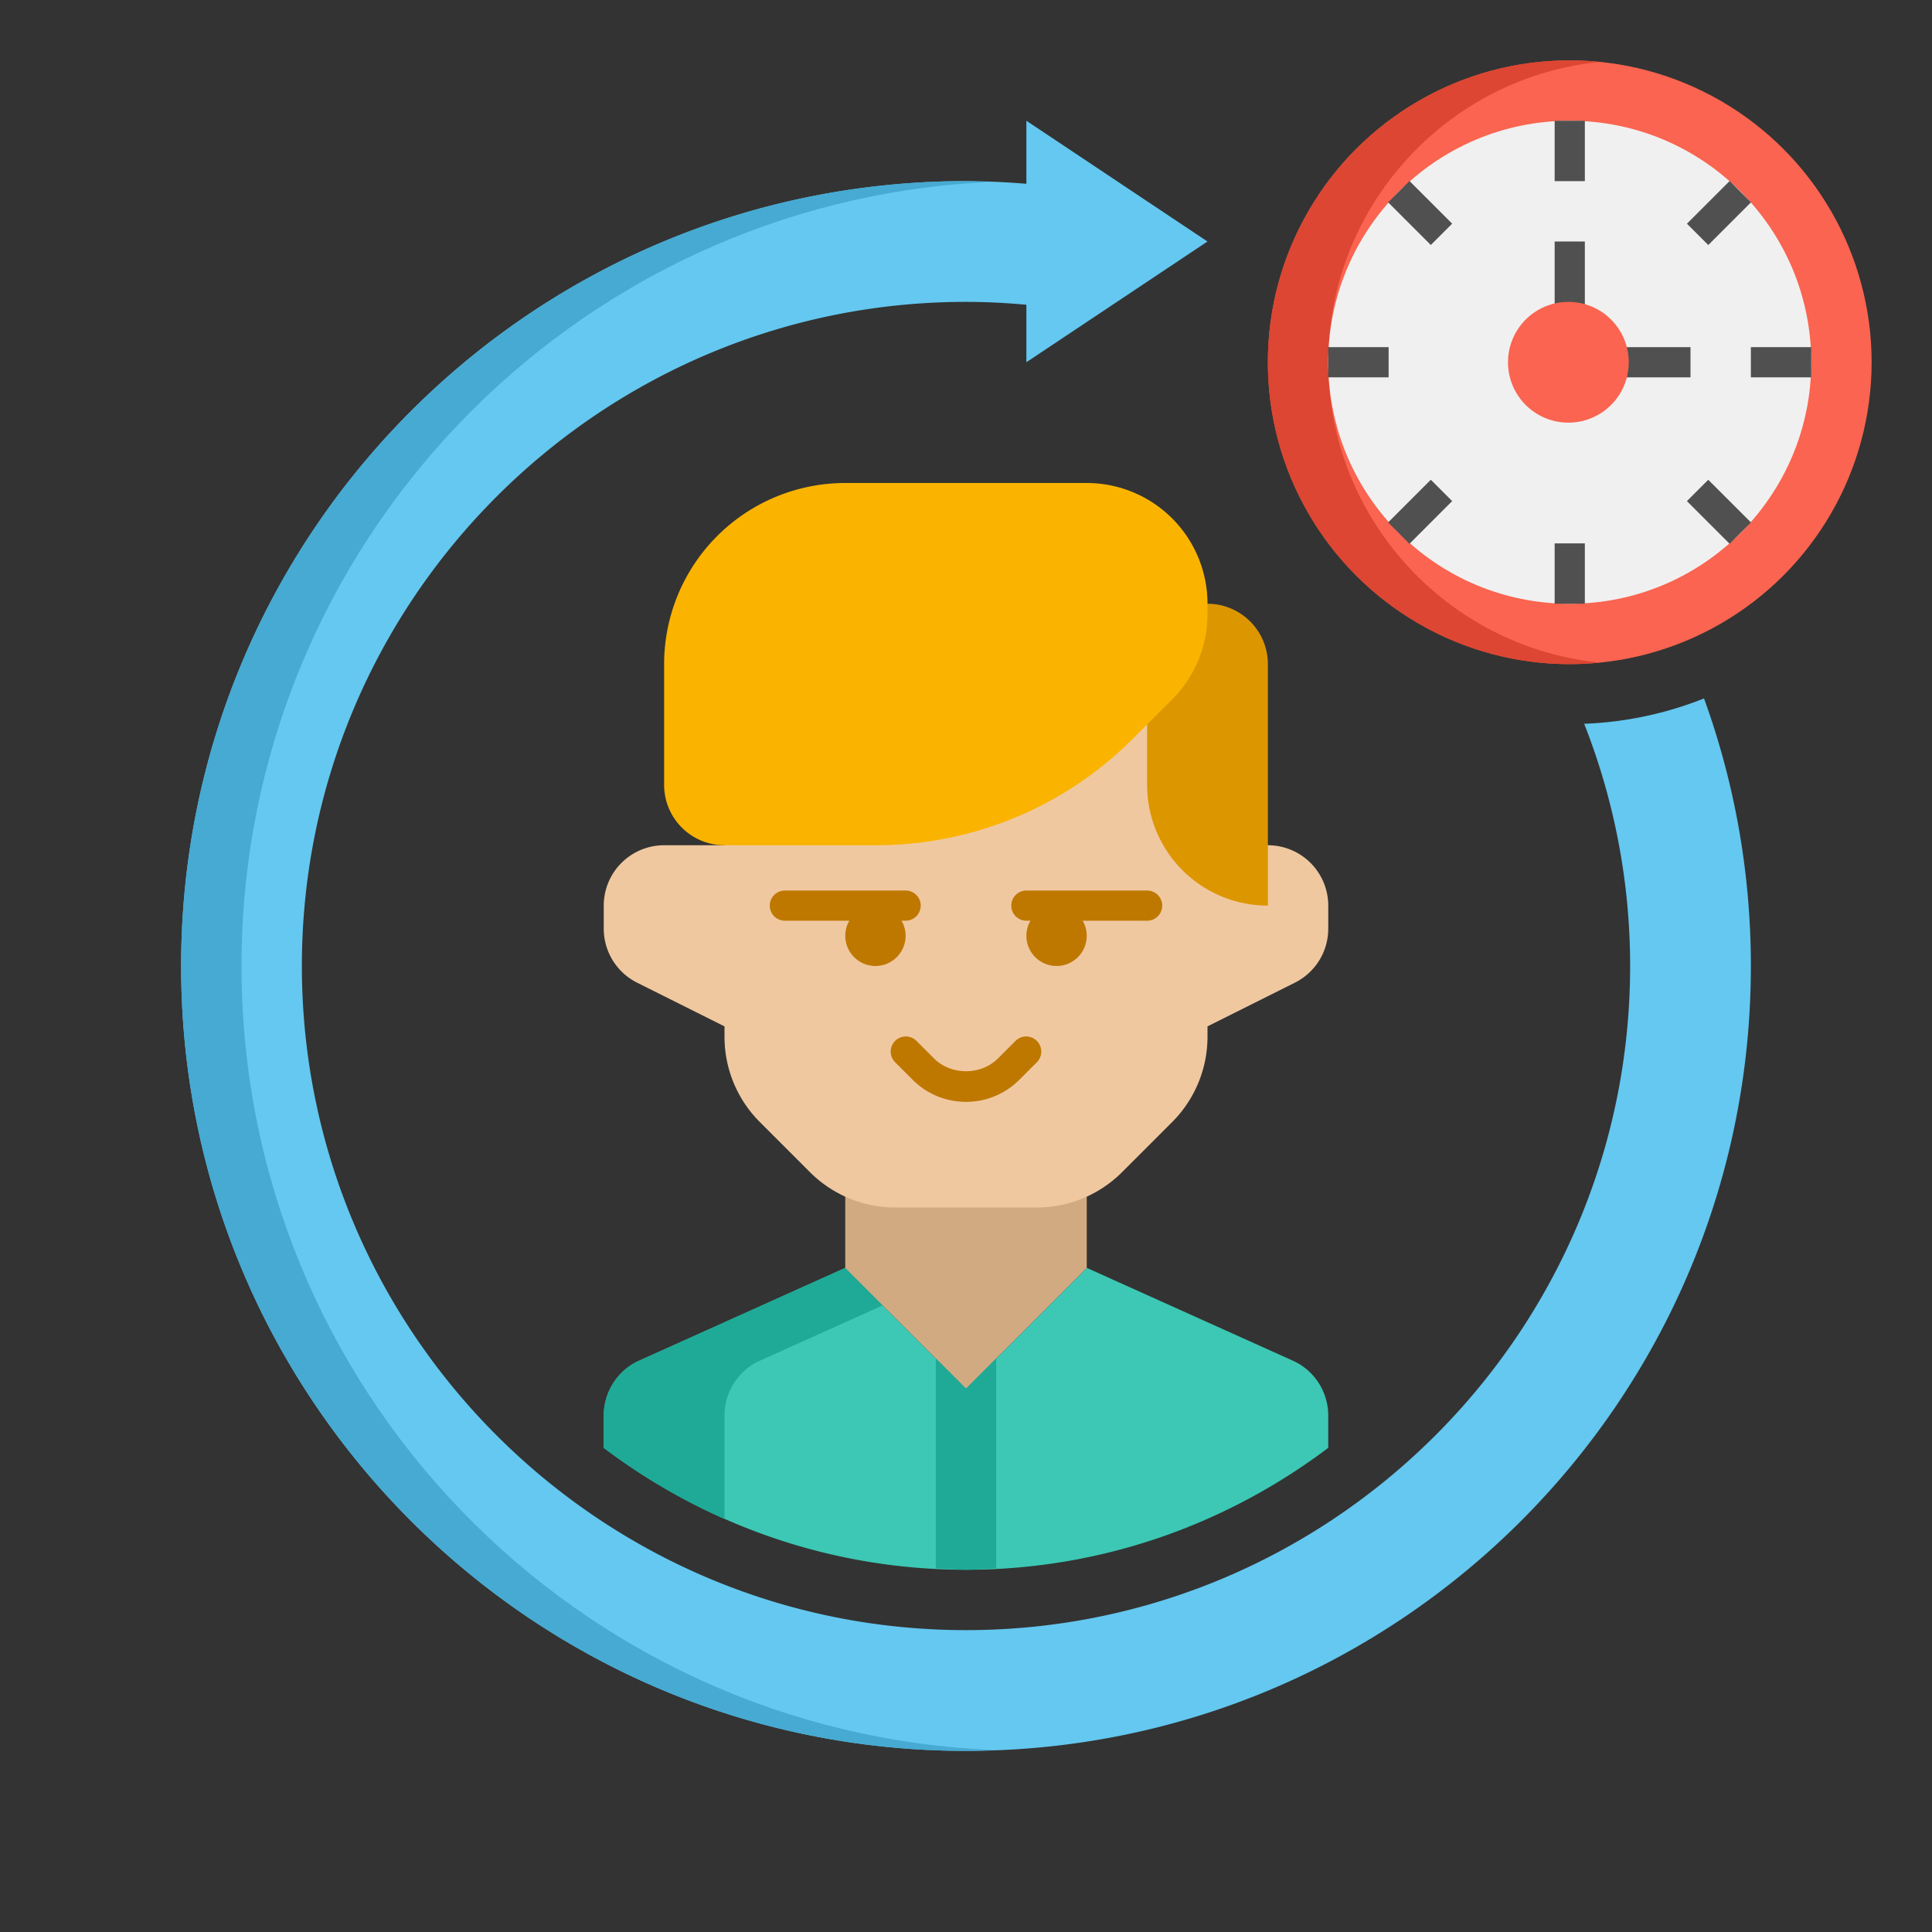 <svg viewBox="0 0 64 64" xmlns="http://www.w3.org/2000/svg"><rect x="0" y="0" width="64" height="64" fill="#333333" stroke="none"/><g><path d="M56.448 23.136a11.914 11.914 0 0 1-3.97.84A21.863 21.863 0 0 1 54 32c0 12.131-9.869 22-22 22s-22-9.869-22-22 9.869-22 22-22c.675 0 1.341.035 2 .096V12l6-4-6-4v2.088A25.938 25.938 0 0 0 32 6C17.641 6 6 17.641 6 32s11.641 26 26 26 26-11.641 26-26c0-3.113-.549-6.098-1.552-8.864z" fill="#64c8f0"></path><path d="M8 32C8 18.066 18.961 6.694 32.731 6.032 32.487 6.023 32.246 6 32 6 17.641 6 6 17.641 6 32s11.641 26 26 26c.335 0 .668-.013 1-.025C19.105 57.448 8 46.024 8 32z" fill="#46aad2"></path><circle cx="52" cy="12" fill="#fa6450" r="10"></circle><path d="M44 12c0-5.177 3.954-9.446 9-9.949A10.007 10.007 0 0 0 52 2c-5.514 0-10 4.486-10 10s4.486 10 10 10c.338 0 .671-.018 1-.051-5.046-.503-9-4.772-9-9.949z" fill="#dc4632"></path><path d="M52 20a8 8 0 1 0 0-16 8 8 0 0 0 0 16z" fill="#fa6450"></path><circle cx="52" cy="12" fill="#f0f0f0" r="8"></circle><path d="M56 12.5h-4.5V8h1v3.5H56z" fill="#505050"></path><path d="M52 14a2 2 0 1 1-.001-3.999A2 2 0 0 1 52 14z" fill="#fa6450"></path><path d="M51.5 4h1v2h-1zM51.5 18h1v2h-1zM58 11.5h2v1h-2zM44 11.5h2v1h-2zM55.882 7.41l1.415-1.415.707.707-1.415 1.415zM45.983 17.307l1.415-1.415.707.707-1.414 1.415zM45.983 6.702l.707-.707 1.415 1.414-.707.707zM55.881 16.6l.707-.707 1.415 1.414-.707.707z" fill="#505050"></path><path d="M44 47.962v-1.069a2 2 0 0 0-1.106-1.789L36 42l-4 4-4-4-6.894 3.104A2 2 0 0 0 20 46.893v1.069C23.347 50.485 27.495 52 32 52s8.653-1.515 12-4.038z" fill="#3cc8b4"></path><path d="M24 46.893a2 2 0 0 1 1.106-1.789l4.136-1.862L28 42l-6.894 3.104A2 2 0 0 0 20 46.893v1.069a20.015 20.015 0 0 0 4 2.357z" fill="#1eaa96"></path><path d="M28 42v-4.343h8V42l-4 4z" fill="#d2aa82"></path><path d="M42 28h-2v-6a2 2 0 0 0-2-2H26a2 2 0 0 0-2 2v6h-2a2 2 0 0 0-2 2v.764a2 2 0 0 0 1.106 1.789L24 34v.343c0 1.061.421 2.078 1.172 2.828l1.657 1.657A4.001 4.001 0 0 0 29.657 40h4.686a3.995 3.995 0 0 0 2.828-1.172l1.657-1.657A4.001 4.001 0 0 0 40 34.343V34l2.894-1.447A2 2 0 0 0 44 30.764V30a2 2 0 0 0-2-2z" fill="#f0c8a0"></path><path d="M42 30a4 4 0 0 1-4-4v-6h2a2 2 0 0 1 2 2z" fill="#dc9600"></path><path d="M36 16h-8a6 6 0 0 0-6 6v4a2 2 0 0 0 2 2h5.029c3.183 0 6.235-1.264 8.485-3.515l1.314-1.314A4.001 4.001 0 0 0 40 20.343V20a4 4 0 0 0-4-4z" fill="#fab400"></path><path d="M30 30.5h-4a.5.5 0 0 1 0-1h4a.5.5 0 0 1 0 1zM32 36.5c-.668 0-1.296-.26-1.768-.732l-.586-.586a.5.5 0 0 1 .707-.707l.586.586c.566.566 1.555.566 2.121 0l.586-.586a.5.5 0 0 1 .707.707l-.586.586A2.48 2.48 0 0 1 32 36.5z" fill="#be7800"></path><circle cx="29" cy="31" fill="#be7800" r="1"></circle><path d="M38 30.5h-4a.5.5 0 0 1 0-1h4a.5.5 0 0 1 0 1z" fill="#be7800"></path><circle cx="35" cy="31" fill="#be7800" r="1"></circle><path d="M33 51.949V45l-1 1-1-1v6.949c.333.017.662.051 1 .051s.667-.034 1-.051z" fill="#1eaa96"></path></g></svg>